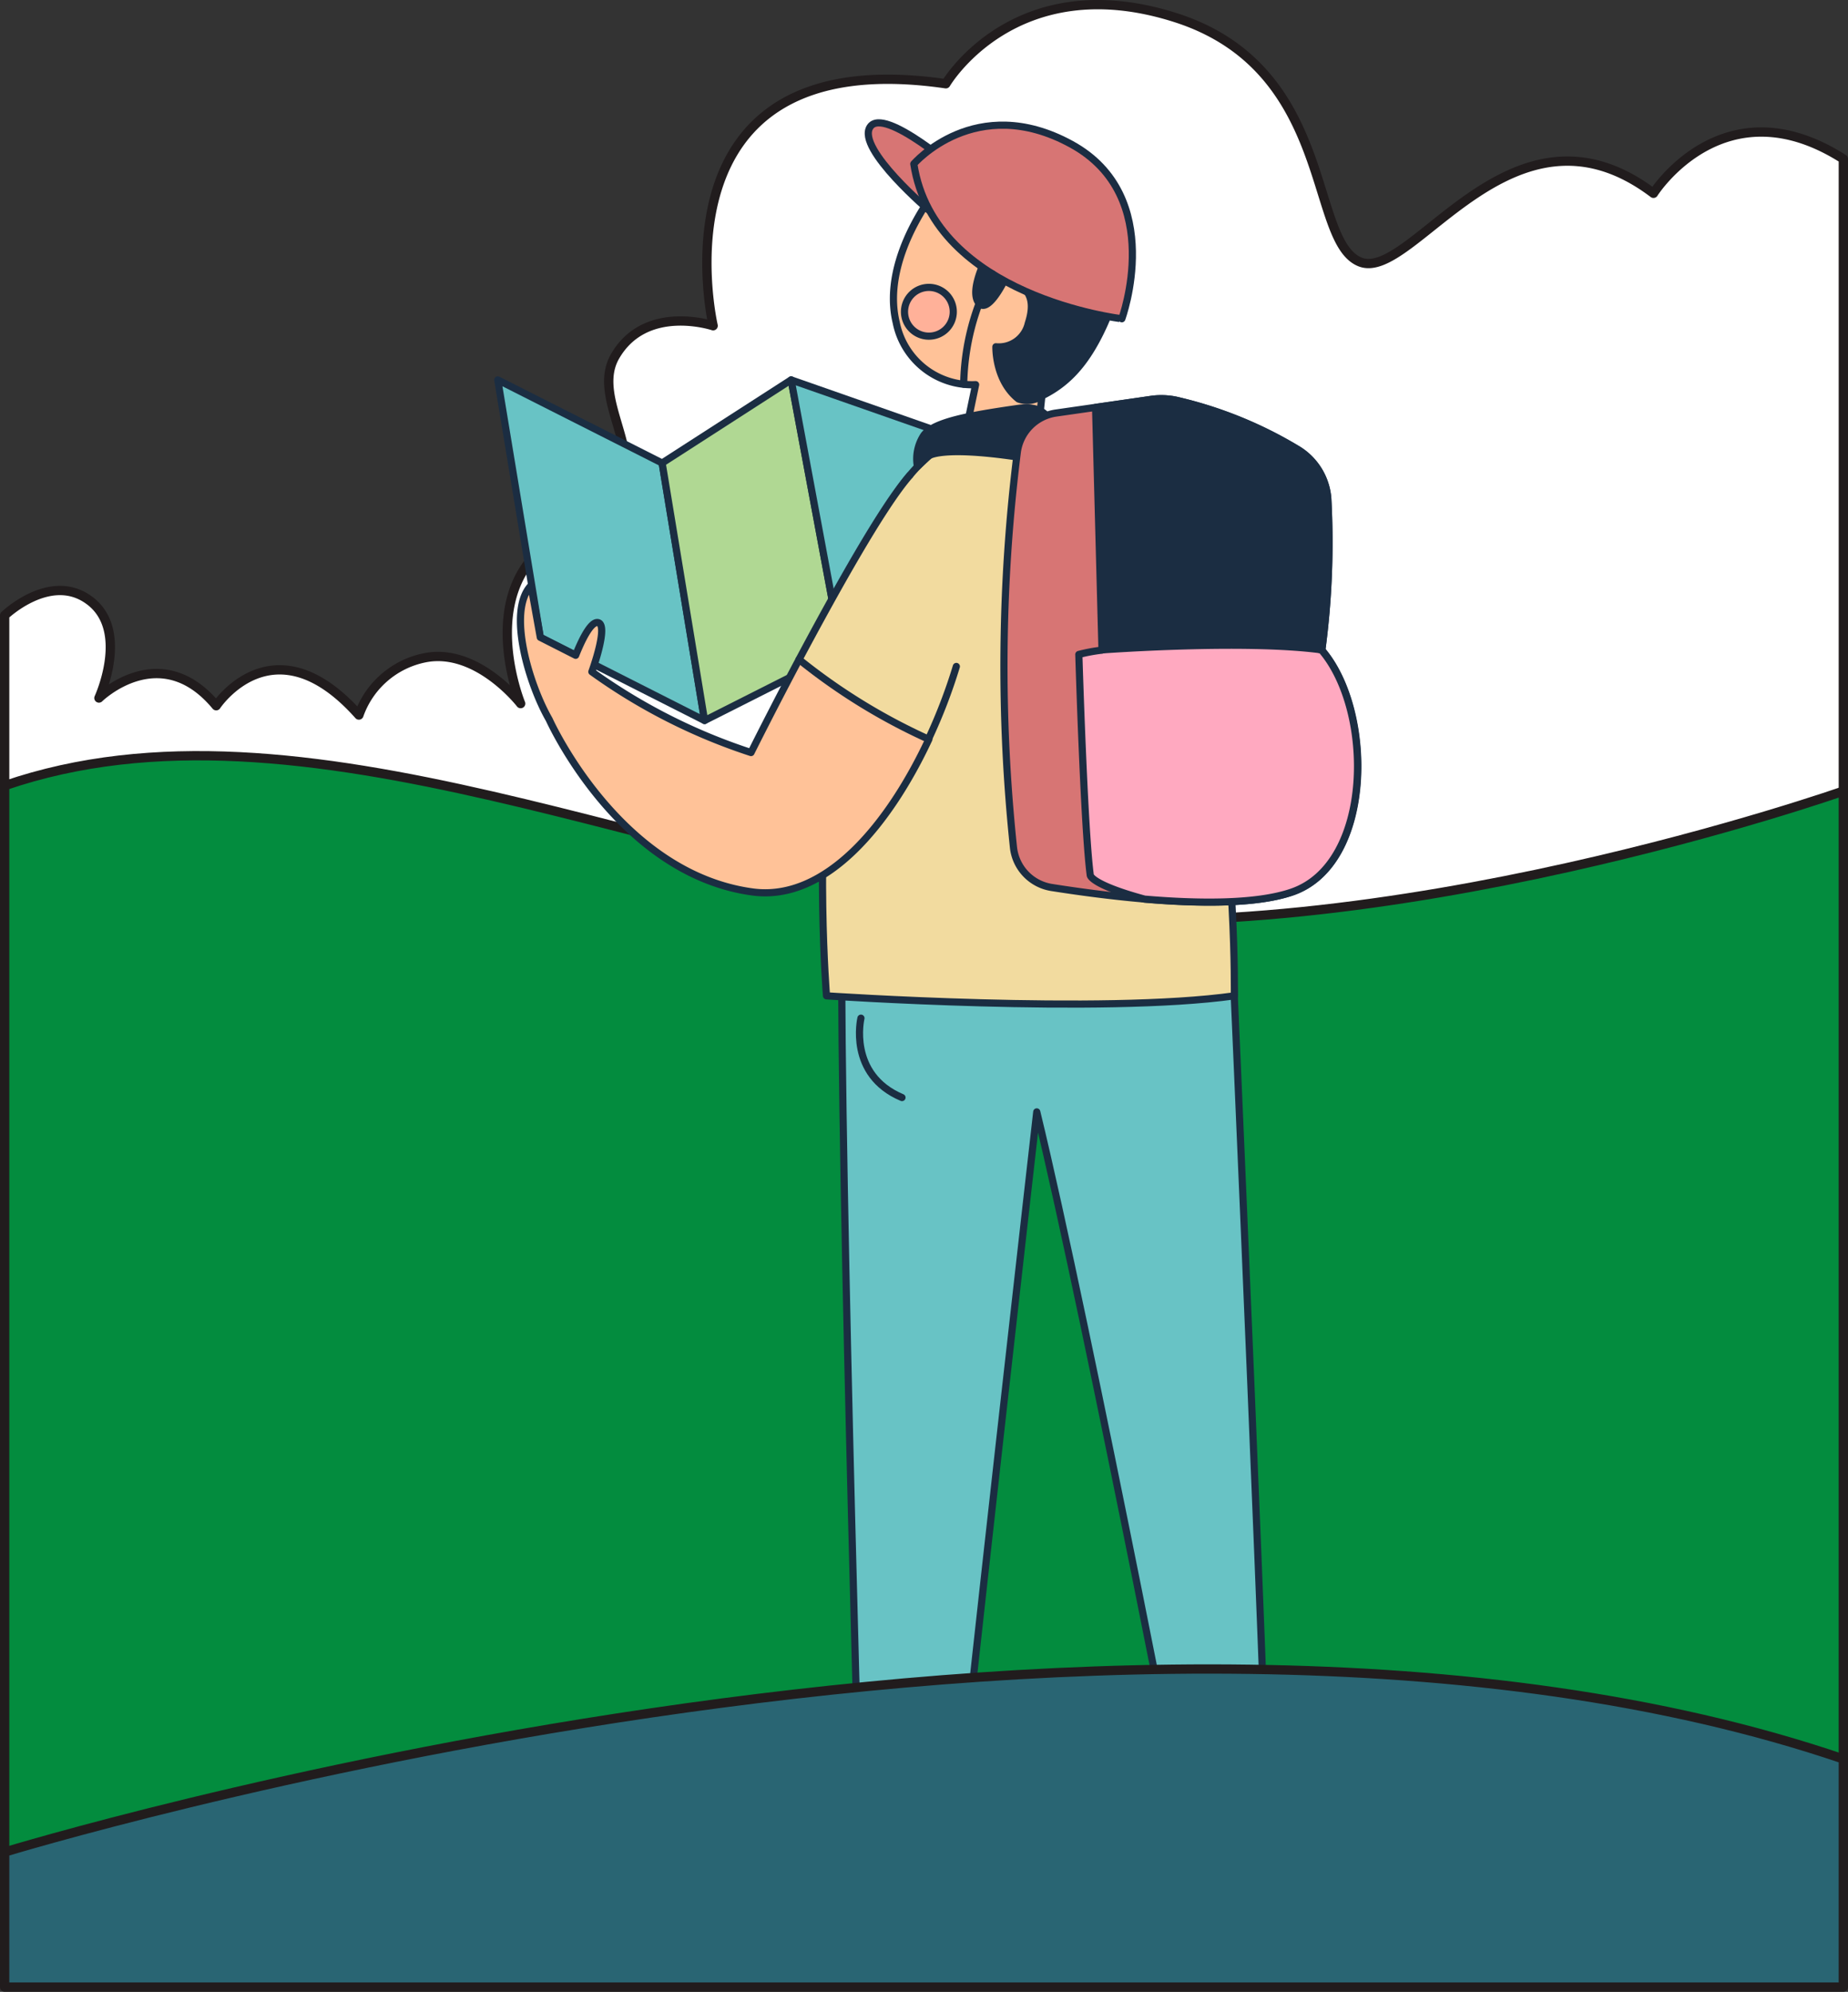 <svg xmlns="http://www.w3.org/2000/svg" viewBox="0 0 198.55 214.02">
	<rect x="0" y="0" width="198.55" height="214.02" fill="#333333" stroke="none"/>
	<defs>
		<style>
			.aae8a4ca-53fd-47a9-abab-f38eb3a9640d {
				fill: #fff;
			}
			.aae8a4ca-53fd-47a9-abab-f38eb3a9640d,
			.b58c7075-9918-47dd-908d-0365388db0e7,
			.bbd1cdcb-fbcb-422e-96c3-a1a18bba764d {
				stroke: #211c1d;
			}
			.a08fcc1c-37c0-4a22-abff-c2fd981a25ea,
			.a2b5ceaa-a117-4dd6-b836-60e268fecf51,
			.a62cfe61-021a-4d07-aaf9-7e5f2ceaf76d,
			.aae8a4ca-53fd-47a9-abab-f38eb3a9640d,
			.b58c7075-9918-47dd-908d-0365388db0e7,
			.b97b77c2-c5ef-4605-b7a1-aeb6026b881f,
			.bbd1cdcb-fbcb-422e-96c3-a1a18bba764d,
			.bda297ed-b0a0-4f24-9b3b-42dcf1e0ea47,
			.e845bfd5-d163-4f77-99b7-78688b666240,
			.f1632db5-c767-4a08-bb03-b30a752672ed,
			.f2d9d64c-5b28-47a7-9324-8c40e9a6c799,
			.f78c8c7b-f630-47b4-a8fe-2ab1a4c247e5 {
				stroke-linecap: round;
				stroke-linejoin: round;
			}
			.bbd1cdcb-fbcb-422e-96c3-a1a18bba764d {
				fill: #038c3e;
			}
			.a62cfe61-021a-4d07-aaf9-7e5f2ceaf76d {
				fill: #68c3c5;
			}
			.a08fcc1c-37c0-4a22-abff-c2fd981a25ea,
			.a2b5ceaa-a117-4dd6-b836-60e268fecf51,
			.a62cfe61-021a-4d07-aaf9-7e5f2ceaf76d,
			.b97b77c2-c5ef-4605-b7a1-aeb6026b881f,
			.bda297ed-b0a0-4f24-9b3b-42dcf1e0ea47,
			.e845bfd5-d163-4f77-99b7-78688b666240,
			.f1632db5-c767-4a08-bb03-b30a752672ed,
			.f2d9d64c-5b28-47a7-9324-8c40e9a6c799,
			.f78c8c7b-f630-47b4-a8fe-2ab1a4c247e5 {
				stroke: #1b2d42;
				stroke-width: 0.77px;
			}
			.f1632db5-c767-4a08-bb03-b30a752672ed {
				fill: none;
			}
			.b97b77c2-c5ef-4605-b7a1-aeb6026b881f {
				fill: #1b2d42;
			}
			.bda297ed-b0a0-4f24-9b3b-42dcf1e0ea47 {
				fill: #ffc298;
			}
			.e845bfd5-d163-4f77-99b7-78688b666240 {
				fill: #d77574;
			}
			.a2b5ceaa-a117-4dd6-b836-60e268fecf51 {
				fill: #ffb199;
			}
			.a08fcc1c-37c0-4a22-abff-c2fd981a25ea {
				fill: #b0d893;
			}
			.f2d9d64c-5b28-47a7-9324-8c40e9a6c799,
			.fd69f042-fba9-4854-bf75-0d5bca56977d {
				fill: #f2db9f;
			}
			.f78c8c7b-f630-47b4-a8fe-2ab1a4c247e5 {
				fill: #ffa9c0;
			}
			.b58c7075-9918-47dd-908d-0365388db0e7 {
				fill: #296573;
			}
		</style>
	</defs>
	<g id="f2e484b9-e7f3-48ae-9d6b-396d686c7cd6" data-name="Layer 2">
		<g id="a1704549-5962-4591-85bc-b36bf5fd5657" data-name="OBJECTS"><path
			class="aae8a4ca-53fd-47a9-abab-f38eb3a9640d"
			d="M.5,66.12s5-4.8,9.21-1.53S10.63,75,10.63,75s6.57-6.43,12.6.83c0,0,6.16-9.31,15.33,1a9.48,9.48,0,0,1,7.12-6.16c5.61-1.09,10.26,4.93,10.26,4.93s-5.75-14,5.75-18.75S62.79,44,66.08,38.29,76.62,35,76.62,35s-7.12-30.67,25-26c0,0,7.39-12.6,24.64-7.12S140.55,26,146.16,28.16s16.29-18.89,31.49-7.39c0,0,7.53-11.91,20.4-3.69V126.15H.5Z"/><path class="bbd1cdcb-fbcb-422e-96c3-a1a18bba764d" d="M.5,84.42c32-11,71.11,9.37,109.42,13.75S198.05,85,198.05,85V203.25L.5,209Z"/><path class="a62cfe61-021a-4d07-aaf9-7e5f2ceaf76d" d="M92.7,206.74S90.24,125.83,90.44,100l21.15-4.11,20.74,4.72s4.11,93,4.11,104.32l-7.39.21S116.87,142,111.39,119.47c0,0-7.39,64.89-9.65,87.27Z"/><path class="f1632db5-c767-4a08-bb03-b30a752672ed" d="M92.5,109.4s-1.44,6.06,4.41,8.53"/><path class="b97b77c2-c5ef-4605-b7a1-aeb6026b881f" d="M112,42.51c3.27-1.63,5.7-4.47,8-11.14S118.13,19,110.5,16.84,98,17.49,99.87,21.4a17.41,17.41,0,0,1,1.66,7.91s4.4,12,6.33,13.82,3,1.23,3,1.23Z"/><path
			class="bda297ed-b0a0-4f24-9b3b-42dcf1e0ea47"
			d="M103.28,48.72l1.54-7.39a8.3,8.3,0,0,1-8.53-6.67C94.55,27.47,101,19.87,101,19.87l5.65,6.5s-2.53,4.29-1.61,6,2.8-2.11,2.8-2.11,4.15-.11,2.64,4.48A3.24,3.24,0,0,1,107,37.26s-.11,3.6,2.43,5.61a2.64,2.64,0,0,0,2.51-.36l-.72,7Z"/><path class="e845bfd5-d163-4f77-99b7-78688b666240" d="M100,22.76S92,16,93.47,13.66s9.81,5,9.81,5Z"/><path class="e845bfd5-d163-4f77-99b7-78688b666240" d="M98.18,17.61s6.64-7.73,16.91-2.12,5.44,18.76,5.44,18.76S100.37,31.92,98.18,17.61Z"/><path class="f1632db5-c767-4a08-bb03-b30a752672ed" d="M106.64,29.43a25.86,25.86,0,0,0-3.1,11.85"/><path class="a2b5ceaa-a117-4dd6-b836-60e268fecf51" d="M102.42,33.5a2.62,2.62,0,1,0-2.62,2.62A2.62,2.62,0,0,0,102.42,33.5Z"/><polygon class="a62cfe61-021a-4d07-aaf9-7e5f2ceaf76d" points="75.7 77.42 58.05 68.48 53.48 40.82 71.14 49.75 75.7 77.42"/><polygon class="a08fcc1c-37c0-4a22-abff-c2fd981a25ea" points="85 40.82 71.14 49.75 75.7 77.42 90.43 69.98 85 40.82"/><polygon class="a62cfe61-021a-4d07-aaf9-7e5f2ceaf76d" points="104.33 47.59 85 40.82 90.43 69.98 107.58 74.65 104.33 47.59"/><path class="f2d9d64c-5b28-47a7-9324-8c40e9a6c799" d="M88.8,107s29.59,2,43.82,0c0,0,.95-61.18-24.24-61.18C83.74,45.83,88.8,107,88.8,107Z"/><path
			class="bda297ed-b0a0-4f24-9b3b-42dcf1e0ea47"
			d="M85.85,70.86c-2.94,5.54-5.16,10-5.16,10a62.35,62.35,0,0,1-17.1-8.68s1.83-5,.67-5.28c-.81-.19-1.85,2.1-2.41,3.51l-3.8-1.93-1-5.56C54.43,65.72,56.9,73.66,59,77.3c0,0,7.44,16.64,21.93,18.55,7.91,1,14.67-7.44,18.87-16.42"/><path class="fd69f042-fba9-4854-bf75-0d5bca56977d" d="M104.1,61.15a22.18,22.18,0,0,0-6.36-10.06c-2.92,3.32-8,12.48-11.89,19.77a64.5,64.5,0,0,0,13.9,8.56C103.26,71.93,105,64.09,104.1,61.15Z"/><path class="f1632db5-c767-4a08-bb03-b30a752672ed" d="M97.74,51.09c-2.92,3.32-8,12.48-11.89,19.77a64.5,64.5,0,0,0,13.9,8.56,58.25,58.25,0,0,0,3-7.81"/><path class="b97b77c2-c5ef-4605-b7a1-aeb6026b881f" d="M109.24,49.09C101,47.88,99.76,49,99.76,49l-1.19,1.13a4.6,4.6,0,0,1,.7-3.38c1.11-1.43,4.89-2.12,10.14-2.87s3.46,5.39,3.46,5.39Z"/><path
			class="e845bfd5-d163-4f77-99b7-78688b666240"
			d="M108.89,91.08A4.89,4.89,0,0,0,113,95.36c6.35,1,19.38,2.69,25.83.49,8.73-3,8.83-19.42,3.19-26a87.71,87.71,0,0,0,.64-16.24,6.78,6.78,0,0,0-3.37-5.41A44.39,44.39,0,0,0,126.35,43a7.8,7.8,0,0,0-2.64-.09l-10.25,1.47a4.9,4.9,0,0,0-4.16,4.21A185.31,185.31,0,0,0,108.89,91.08Z"/><path class="f78c8c7b-f630-47b4-a8fe-2ab1a4c247e5" d="M118.37,69.86a18,18,0,0,0-2.46.46s.56,18.75,1.23,23.73c0,0,.09,1,5.83,2.56,5.74.49,12,.56,15.83-.76,8.73-3,8.83-19.42,3.19-26L129.8,66.07Z"/><path class="b97b77c2-c5ef-4605-b7a1-aeb6026b881f" d="M139.26,48.21A44.39,44.39,0,0,0,126.35,43a7.8,7.8,0,0,0-2.64-.09l-6,.87.69,26.05s15.3-1.13,23.62,0a87.71,87.71,0,0,0,.64-16.24A6.78,6.78,0,0,0,139.26,48.21Z"/><path class="b58c7075-9918-47dd-908d-0365388db0e7" d="M.5,199S120,162.45,198.05,189v24.51H.5Z"/></g>
	</g>
</svg>
